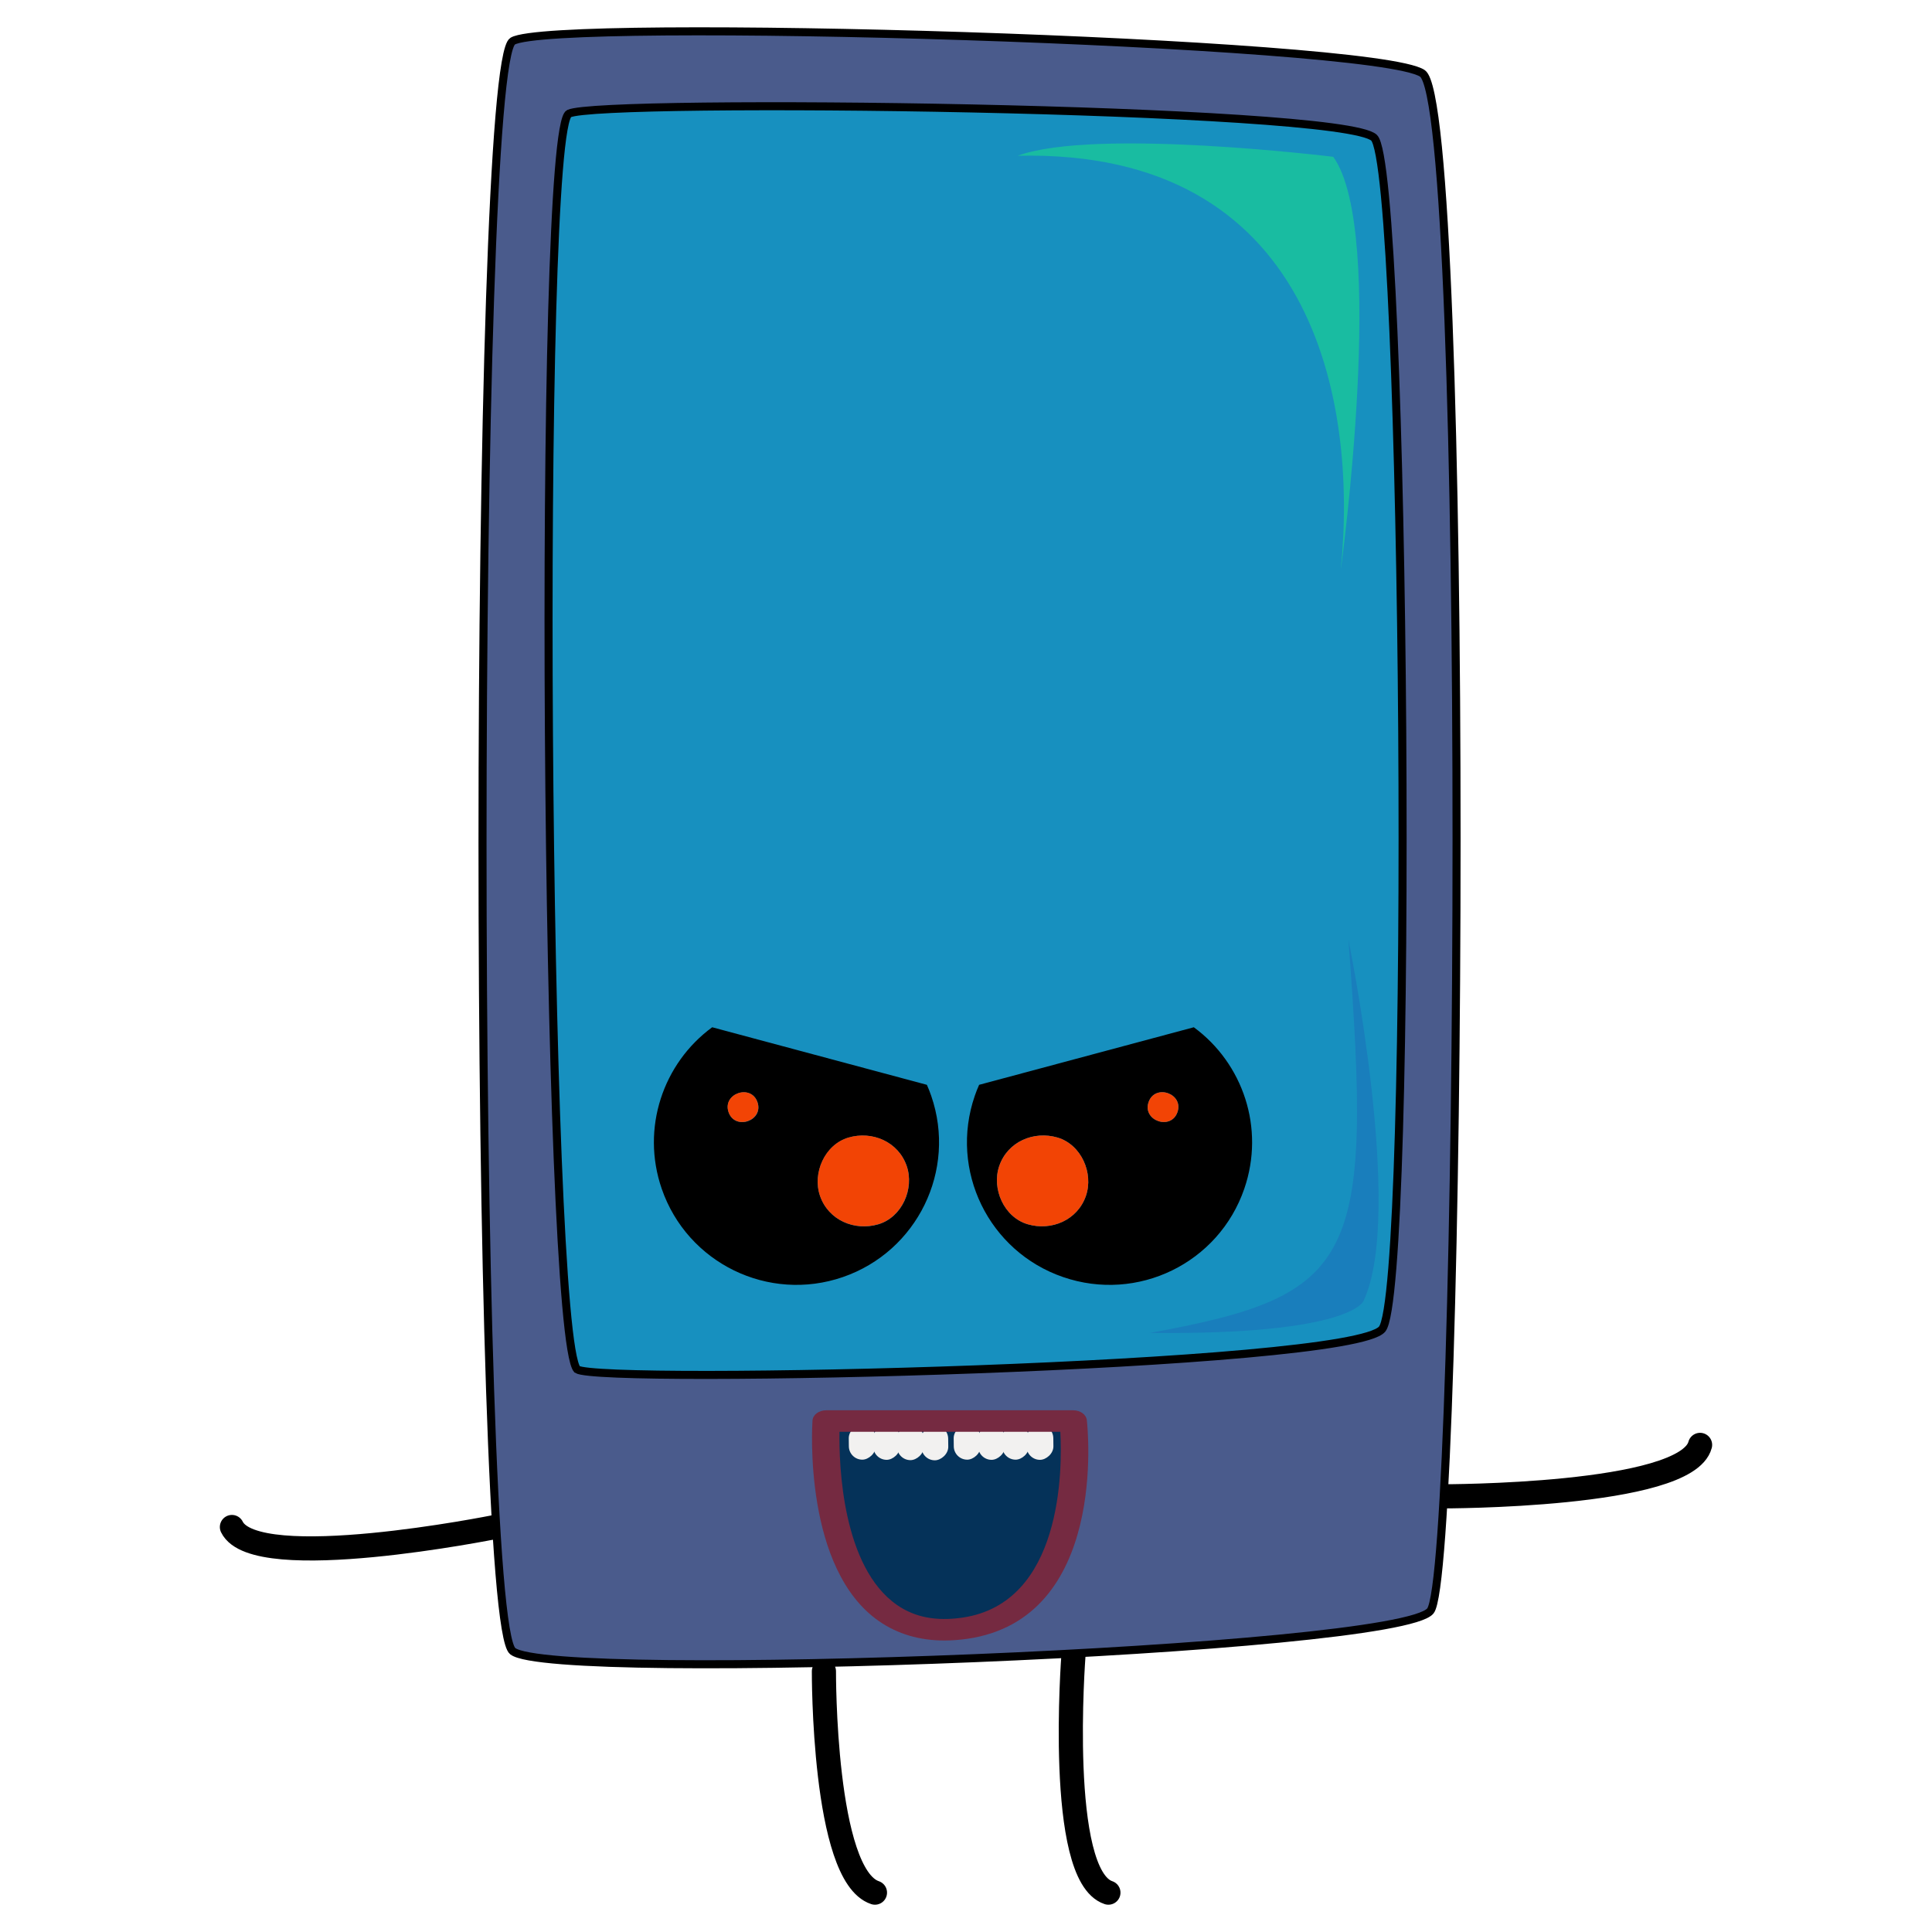<?xml version="1.0" encoding="UTF-8"?>
<svg id="Layer_3" data-name="Layer 3" xmlns="http://www.w3.org/2000/svg" viewBox="0 0 240 240">
  <defs>
    <style>
      .cls-1 {
        fill: #1790bf;
      }

      .cls-1, .cls-2, .cls-3 {
        stroke: #000;
        stroke-miterlimit: 10;
      }

      .cls-4 {
        fill: #197ebc;
      }

      .cls-5 {
        fill: #f24405;
      }

      .cls-6 {
        fill: #19bca1;
      }

      .cls-2 {
        fill: #4a5b8c;
      }

      .cls-7 {
        fill: #f2f1f0;
      }

      .cls-8 {
        fill: #752a41;
      }

      .cls-3 {
        fill: none;
        stroke-linecap: round;
        stroke-width: 3px;
      }

      .cls-9 {
        fill: #053259;
      }
    </style>
  </defs>
  <path class="cls-3" d="M102.35,207.61s-.11,25.34,6.34,27.5"/>
  <path class="cls-3" d="M133.35,205.61s-2.11,27.34,4.34,29.5"/>
  <path class="cls-3" d="M61.5,189.69s-29.76,5.99-32.69,0"/>
  <path class="cls-3" d="M179.13,185.88s30.35,.06,32.06-6.39"/>
  <path class="cls-2" d="M177.69,200.11c-4,5-109,9-114,5S58.69,8.11,63.69,5.11s107,0,113,4,5,186,1,191Z"/>
  <path class="cls-1" d="M171.69,165.11c-4,4.75-97,6.9-100,5-4-4.75-5-154.1-1-156s96-.8,100,3,5,143.25,1,148Z"/>
  <path class="cls-4" d="M167.51,116.76s6.99,34.04,1.87,44.85c0,0-1.48,4.24-26.55,3.97,25.74-4.67,27.68-8.94,24.68-48.82Z"/>
  <path class="cls-6" d="M166.58,70.61s5.74-41.83-.96-51.13c0,0-29.62-3.65-39.2-.13,36.74-.85,42.23,30.47,40.15,51.26Z"/>
  <g>
    <path class="cls-9" d="M103.29,176.53h30.69s2.67,23.4-13.47,25.74c-19.11,2.77-17.22-25.74-17.22-25.74Z"/>
    <rect class="cls-7" x="110.93" y="177.55" width="4.35" height="3.34" rx="1.67" ry="1.67" transform="translate(-64.83 294.34) rotate(-90.65)"/>
    <rect class="cls-7" x="113.96" y="177.57" width="4.35" height="3.34" rx="1.67" ry="1.67" transform="translate(-61.79 297.39) rotate(-90.65)"/>
    <rect class="cls-7" x="117.98" y="177.49" width="4.35" height="3.34" rx="1.67" ry="1.67" transform="translate(-57.64 301.33) rotate(-90.65)"/>
    <rect class="cls-7" x="121.01" y="177.51" width="4.35" height="3.34" rx="1.67" ry="1.67" transform="translate(-54.6 304.38) rotate(-90.65)"/>
    <rect class="cls-7" x="124" y="177.49" width="4.35" height="3.34" rx="1.67" ry="1.67" transform="translate(-51.56 307.35) rotate(-90.65)"/>
    <rect class="cls-7" x="127.03" y="177.51" width="4.35" height="3.34" rx="1.67" ry="1.67" transform="translate(-48.52 310.4) rotate(-90.65)"/>
    <rect class="cls-7" x="104.95" y="177.49" width="4.35" height="3.34" rx="1.67" ry="1.67" transform="translate(-70.82 288.3) rotate(-90.65)"/>
    <rect class="cls-7" x="107.97" y="177.51" width="4.35" height="3.34" rx="1.67" ry="1.67" transform="translate(-67.78 291.34) rotate(-90.65)"/>
    <path class="cls-8" d="M117.31,203.79c-3.08,0-5.79-.8-8.1-2.39-9.39-6.49-8.33-24.19-8.28-24.94,.05-.71,.79-1.27,1.7-1.27h30.69c.88,0,1.61,.53,1.69,1.22,.11,1,2.61,24.64-14.85,27.17-.98,.14-1.93,.21-2.85,.21Zm-13.03-25.93c-.06,4.07,.32,16.8,7.17,21.53,2.2,1.52,4.84,2.03,8.09,1.56,12.44-1.8,12.43-18.41,12.18-23.09h-27.43Z"/>
  </g>
  <g>
    <path d="M148.3,127.61l-26.67,7.15c-.2,.45-.38,.9-.54,1.37-3.19,9.25,1.72,19.33,10.97,22.51,9.25,3.19,19.33-1.72,22.51-10.97,2.59-7.52-.17-15.59-6.27-20.06Zm-13.4,20.94c-1.04,3.02-4.28,4.4-7.24,3.53-2.95-.87-4.5-4.42-3.53-7.24,1.04-3.02,4.28-4.4,7.24-3.53,2.95,.87,4.5,4.42,3.53,7.24Zm11.37-10.4c-.8,2.31-4.38,1.07-3.59-1.24,.8-2.31,4.38-1.07,3.59,1.24Z"/>
    <path class="cls-5" d="M142.68,136.91c.8-2.31,4.38-1.07,3.59,1.24-.8,2.31-4.38,1.07-3.59-1.24Z"/>
    <path class="cls-5" d="M127.66,152.08c-2.95-.87-4.5-4.42-3.53-7.24,1.04-3.02,4.28-4.4,7.24-3.53,2.95,.87,4.5,4.42,3.53,7.24-1.04,3.02-4.28,4.4-7.24,3.53Z"/>
  </g>
  <g>
    <path d="M82.2,147.67c3.19,9.25,13.27,14.16,22.51,10.97s14.16-13.27,10.97-22.51c-.16-.47-.34-.92-.54-1.37l-26.67-7.15c-6.1,4.47-8.86,12.54-6.27,20.06Zm23.2-6.35c2.96-.87,6.2,.51,7.24,3.53,.97,2.81-.57,6.36-3.53,7.24-2.96,.87-6.2-.51-7.24-3.53-.97-2.81,.57-6.36,3.53-7.24Zm-11.3-4.4c.8,2.31-2.79,3.55-3.59,1.24-.8-2.31,2.79-3.55,3.59-1.24Z"/>
    <path class="cls-5" d="M94.09,136.91c-.8-2.31-4.38-1.07-3.59,1.24,.8,2.31,4.38,1.07,3.59-1.24Z"/>
    <path class="cls-5" d="M109.1,152.08c2.95-.87,4.5-4.42,3.53-7.24-1.04-3.02-4.28-4.4-7.24-3.53-2.95,.87-4.5,4.42-3.53,7.24,1.04,3.02,4.28,4.4,7.24,3.53Z"/>
  </g>
</svg>
